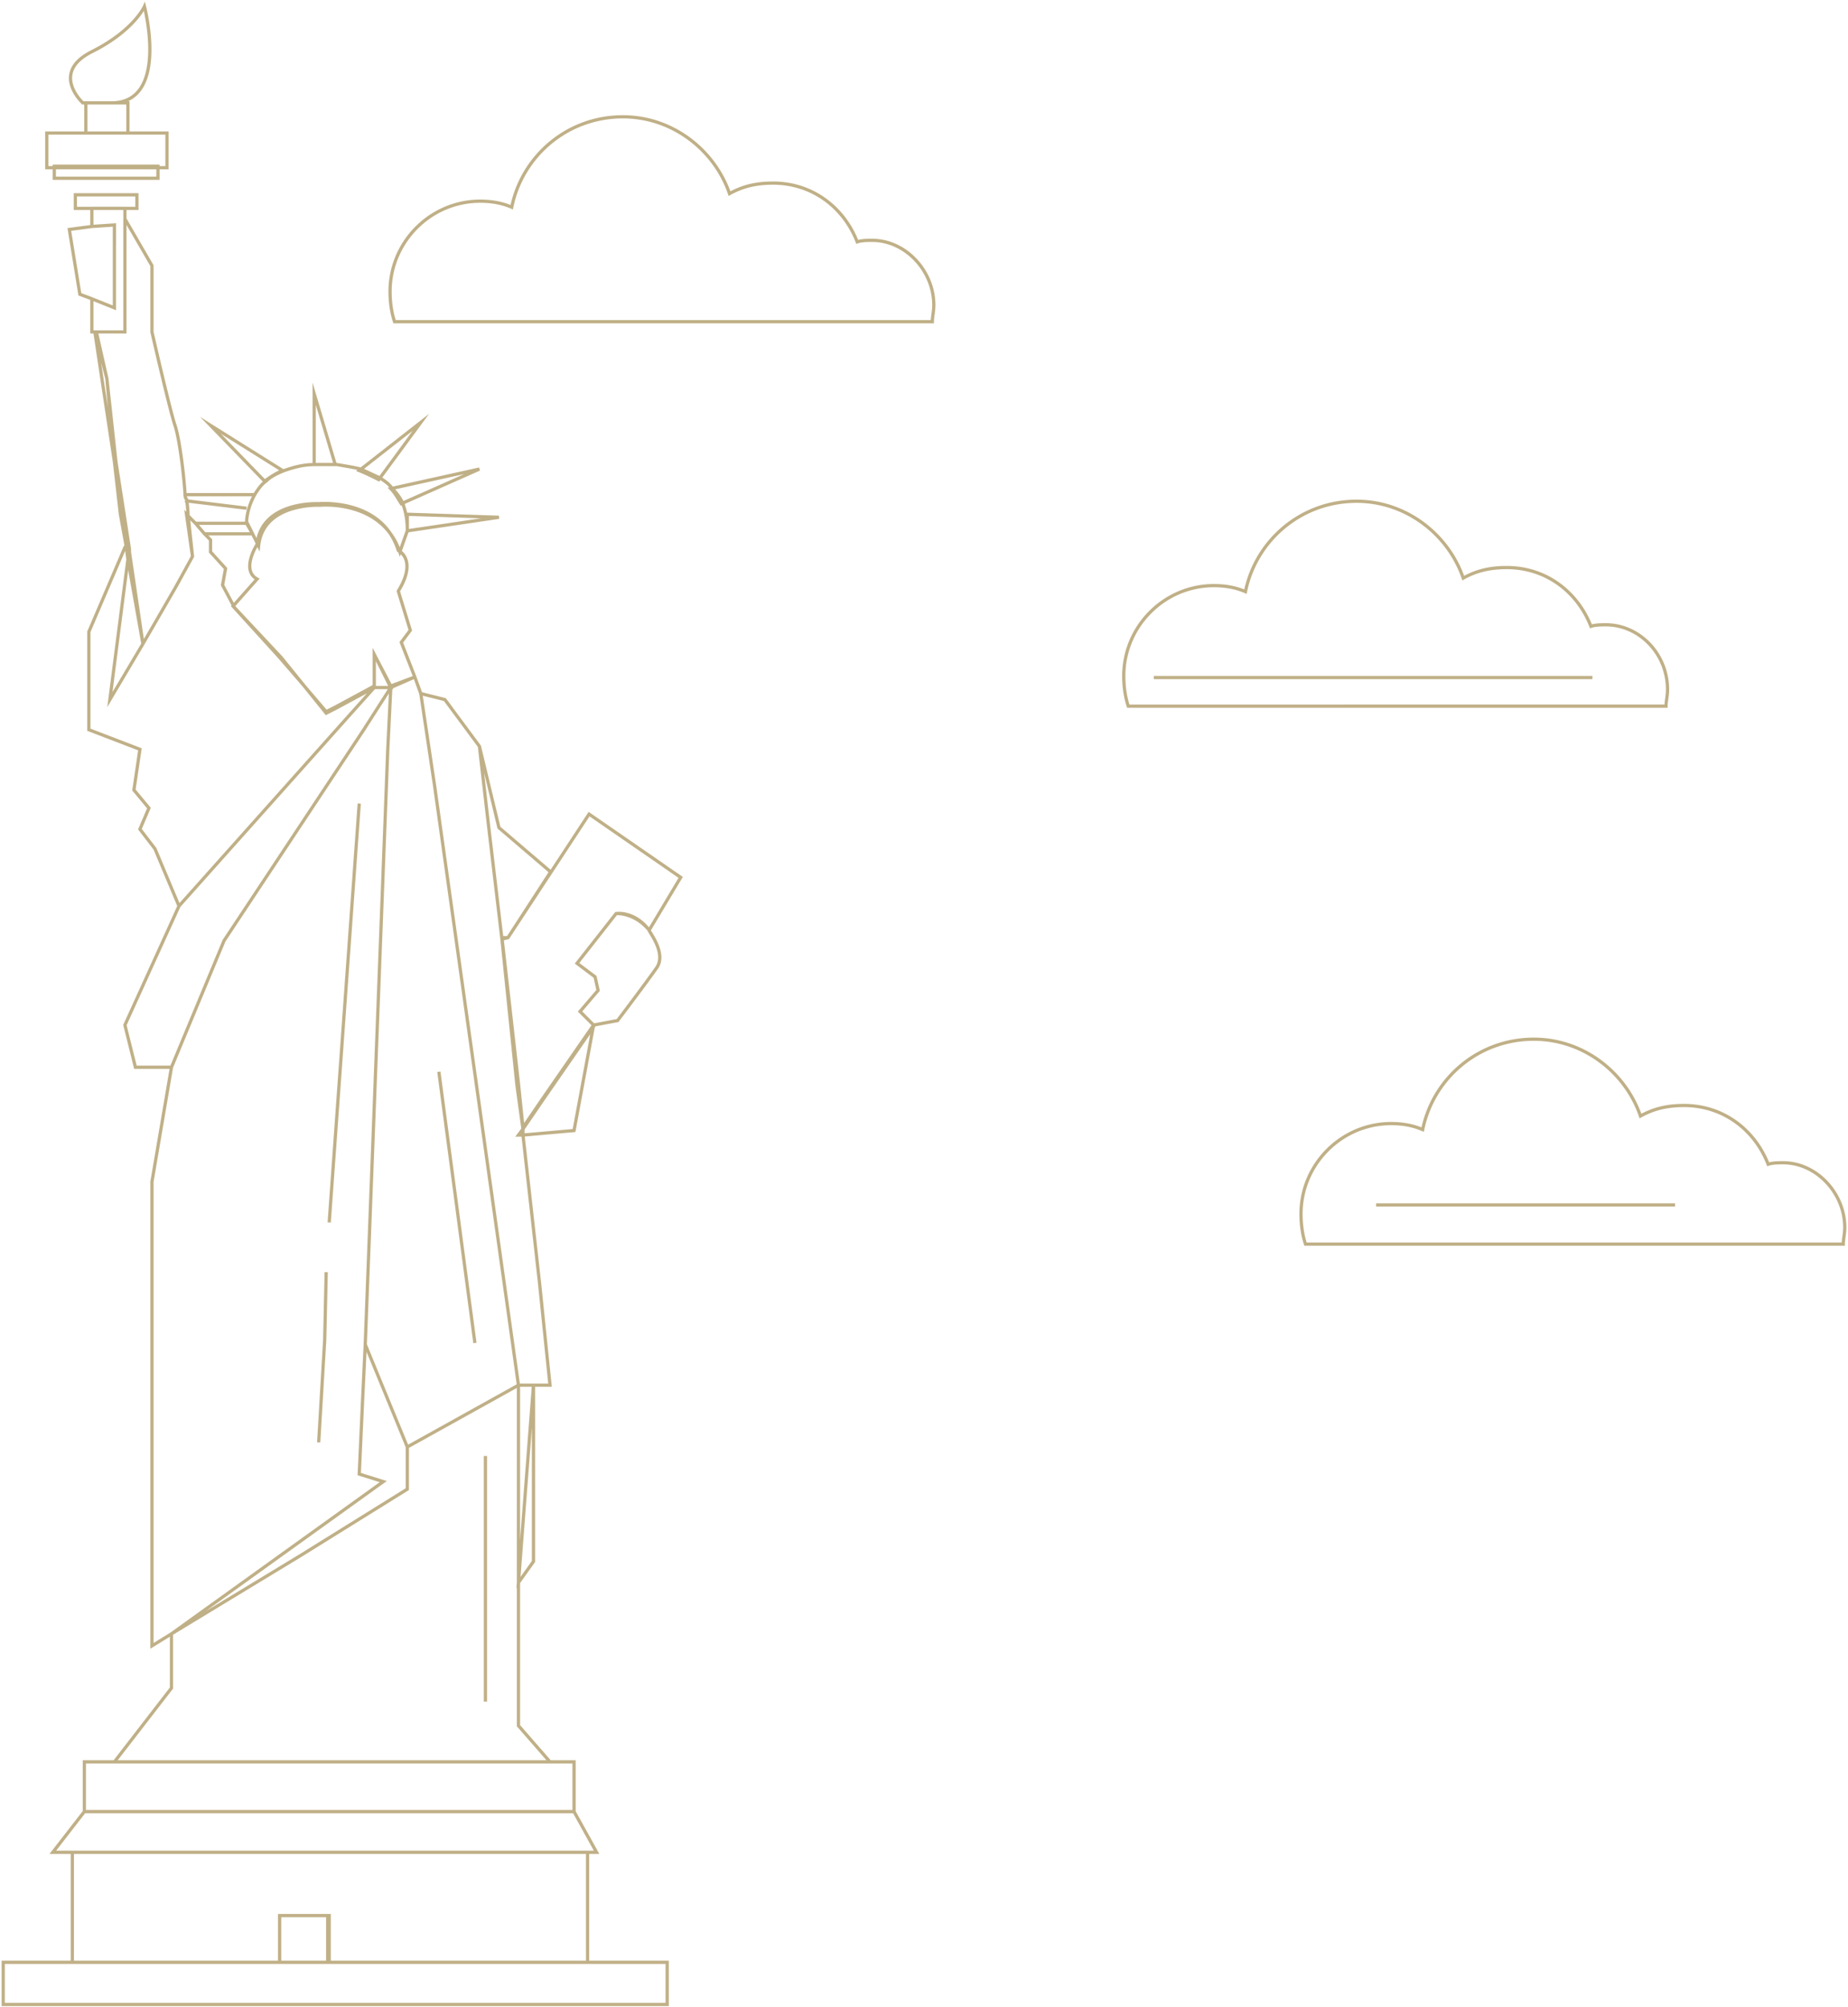 <svg width="571" height="620" fill="none" xmlns="http://www.w3.org/2000/svg"><path d="M44.164 198.93l.43.255.003-.005-.433-.25zm-10.21 17.226l-.497-.064-.309 2.402 1.235-2.083-.43-.255zm5.569-45.624h-.5.5zm81.222 41.901v.5h.808l-.36-.723-.448.223zm-5.105 0h-.5v.5h.5v-.5zm0-10.244l.443-.231-.943-1.806v2.037h.5zm-12.067-58.66v.5h.67l-.191-.643-.479.143zm-6.498 0h-.5v.5h.5v-.5zm19.957 4.191l-.21.453.434-.9-.224.447zm-6.033-2.794l.186-.464-.396.918.21-.454zM39.523 169.6h.5v-.038l-.006-.038-.494.076zm80.294 61.919l-.5-.024v.005l.5.019zm8.354-22.346l.47-.171-.004-.011-.466.182zm6.034 33.054l.495-.069-.001-.005-.494.074zm-13.46-30.261l-.443.231.205.393.414-.156-.176-.468zm-5.105 0l.237.44.263-.142v-.298h-.5zm-12.068 6.518l.225.447.006-.004.007-.003-.238-.44zm-2.784 1.396l-.38.325.254.298.35-.176-.224-.447zm-8.355-9.776l.38-.325-.001-.002-.379.327zM86.4 203.12l.378-.327-.008-.009-.37.336zm-14.388-15.829l-.374-.331-.298.336.302.332.37-.337zm7.426-8.38l.374.332.416-.469-.55-.301-.24.438zm0-10.707l.42.271.065-.101.012-.119-.497-.051zm19.029-12.57l-.026.499.037.002.037-.004-.048-.497zm24.599 14.432l-.477.149.066.212.201.093.21-.454zm0 12.57l-.426-.263-.119.193.067.216.478-.146zm3.713 12.104l.4.3.152-.204-.074-.242-.478.146zm-2.785 3.725l-.4-.3-.167.223.101.259.466-.182zm-11.603 27.002l.417.276.004-.006-.421-.27zm-43.164 65.178l-.417-.276-.026.04-.019.044.462.192zm-27.384 39.107l-.485.121.095.379h.39v-.5zm-3.249-13.036l-.455-.207-.072.159.042.169.485-.121zm68.691-94.973l-.372-.334-.001.001.373.333zm8.355-9.311v-.5h-.127l-.111.06.238.44zm-18.565-90.784l.479-.143-.98-3.297v3.44h.5zm26.455 48.883l-.473.162.463 1.356.481-1.35-.471-.168zm-24.599-14.432l-.026.499.037.002.038-.004-.049-.497zm-19.03 12.57l-.447.223.769 1.541.176-1.713-.497-.051zm-1.856-3.725l.448-.223-.448.223zm-1.856-3.724h-.5v.118l.052.105.448-.223zm2.785-8.846l-.417-.276-.006.009-.006.011.429.256zm3.249-3.724l.278.416.04-.028.036-.035-.354-.353zm5.57-3.259l-.16-.474-.013.004-.014.006.186.464zm16.244-1.862l.082-.493-.041-.007h-.041v.5zm7.426 1.396l.21-.453-.043-.02-.046-.012-.121.485zm6.033 2.794l.278-.416-.032-.022-.036-.016-.21.454zm3.713 3.259l-.416.276.027.042.035.035.354-.353zm3.249 4.655l-.474.158.003.009.003.008.468-.175zm23.671-10.707l.203.457-.311-.945.108.488zm-24.135 10.709l-.416.277.233.351.386-.171-.203-.457zm-3.249-4.656l-.108-.489-.888.197.642.645.354-.353zm9.283-20.486l.403.296 2.155-2.933-2.866 2.243.308.394zm-12.996 17.691l-.224.447.377.19.25-.341-.403-.296zm-6.033-2.793l-.309-.394-.683.535.805.323.187-.464zm43.164 14.433l.073.494-.057-.994-.016.5zm-28.312-.931l.016-.5-.516-.017v.517h.5zm-38.523-13.502l.186.464.912-.366-.832-.522-.266.424zm-5.57 3.259l-.358.348.29.299.347-.231-.278-.416zM65.05 131.425l.266-.424-3.504-2.197 2.879 2.969.359-.348zm-1.857 33.52l-.38.325.012.015.014.013.354-.353zm12.996-3.259l.434-.248-.144-.252h-.29v.5zm134.133 109.406l.429.256.241-.402-.386-.266-.284.412zm-9.747 16.294v.5h.284l.145-.243-.429-.257zm-10.21-5.121l-.083-.493-.191.032-.12.152.394.309zm-12.068 15.363l-.393-.308-.315.401.408.307.3-.4zm5.57 4.19l.488-.108-.04-.18-.148-.111-.3.399zm.928 4.19l.38.325.162-.189-.054-.244-.488.108zm-5.569 6.518l-.381-.325-.299.351.325.327.355-.353zm-11.604 27.003l-.411-.285-.002.003.413.282zm-6.033 8.845l-.498.051.141 1.36.77-1.129-.413-.282zm-1.393-13.501l.498-.051-.001-.005-.497.056zm-5.105-45.159v-.5h-.56l.063.556.497-.056zm1.856 0l.122.485.189-.047.107-.164-.418-.274zm25.063-38.176l.284-.411-.421-.291-.281.428.418.274zm-4.641 97.767l.044.498.378-.033.069-.374-.491-.091zm-9.747-9.311l-.411-.285-.002.003.413.282zm15.78-22.813l.412.285.088-.128v-.156l-.5-.001zm7.427-1.862l.092.492.19-.036.116-.154-.398-.302zm-29.238 35.385v.5h.5v-.5h-.5zm-1.395 0l-.4-.299-.598.799h.998v-.5zm1.395-1.865h.5v-1.503l-.901 1.204.401.299zm8.352-79.144l.419.272.081-.124v-.148h-.5zm-19.029-14.898l-.497.057v.001l.497-.058zm-2.785-24.209l.486-.117-.024-.099-.06-.082-.402.298zm6.034 25.14l-.487.117.038.157.123.106.326-.38zm15.78 13.501h.5v-.23l-.175-.15-.325.38zm0 158.755v.5h.554l-.057-.551-.497.051zm-32.489-211.828l.402-.297-.107-.144-.173-.044-.122.485zm22.278 119.182l-.497.052.001.008.001.009.495-.069zm.464 15.364l-.4-.3-.598.8h.998v-.5zm6.498 45.624l.497-.051v-.004l-.497.055zm-54.767 38.641l-.5-.023v.001l.5.022zm-.929 20.485l-.499-.023-.017.385.367.115.149-.477zm7.427 2.328l.291.406.813-.584-.955-.299-.149.477zm-71.476 50.745h-.5v.897l.762-.471-.262-.426zm0-143.391l-.493-.084-.007.042v.042h.5zm117.888 62.851h.5l-.998-.038.498.038zm0 54.47l.408.29.092-.131v-.159h-.5zm-4.641 6.517l-.498-.038-.137 1.792 1.042-1.464-.407-.29zM33.953 31.795l.013-.5h-.013v.5zm-8.354 0l-.337.37.143.13h.194v-.5zm2.785-15.828l-.224-.447.224.447zM44.628 2l.484-.126-.364-1.398L44.17 1.8l.458.2zm-5.105 29.796h.5v-.5h-.5v.5zm-12.996 0v-.5h-.5v.5h.5zm0 9.31h-.5v.5h.5v-.5zm12.996 0v.5h.5v-.5h-.5zm12.067 0h.5v-.5h-.5v.5zm-37.13 0v-.5h-.5v.5h.5zm0 10.709h-.5v.5h.5v-.5zm37.13 0v.5h.5v-.5h-.5zm-2.785-.466h.5v-.5h-.5v.5zm-32.025 0v-.5h-.5v.5h.5zm0 3.725h-.5v.5h.5v-.5zm32.025 0v.5h.5v-.5h-.5zm-6.498 5.12h.5v-.5h-.5v.5zm-19.029 0v-.5h-.5v.5h.5zm0 4.191h-.5v.5h.5v-.5zm19.03 0v.5h.5v-.5h-.5zm-6.962 5.12h.5v-.534l-.534.036.034.499zm0 25.606l-.187.464.687.276v-.74h-.5zm-6.962-2.793l.186-.464-.01-.004-.176.468zm-3.713-1.397l-.494.08.047.286.27.102.177-.468zm-3.25-20.019l-.066-.495-.51.068.083.508.494-.08zm17.173-6.517h.5v-.5h-.5v.5zm0 38.175v.5h.5v-.5h-.5zm-10.21 0h-.5v.5h.5v-.5zm0-38.175v-.5h-.5v.5h.5zM59.48 171.928l.439.241.075-.138-.017-.156-.497.053zm-5.105 9.312l.433.25.005-.01-.438-.24zm-14.388-10.708h-.5v.036l.005.036.495-.072zm0-.931h.5v-.039l-.006-.038-.494.077zm-4.177-27.003l-.497.054v.012l.003.011.494-.077zm-2.785-25.605l.497-.054-.003-.029-.006-.027-.488.11zm-3.249-14.433v-.5h-.625l.137.61.488-.11zm8.818-34.916l.433-.25-.933-1.612v1.862h.5zm8.355 14.432h.5v-.134l-.067-.117-.433.25zm0 20.484h-.5v.057l.012.055.488-.112zm6.962 28.399l-.478.147.004.014.005.014.469-.175zm3.249 21.416h.5v-.017l-.002-.016-.498.033zm.464 1.862l.493-.082-.026-.158-.113-.113-.354.353zm.464 4.656h-.5v.026l.003.027.497-.053zM29.312 102.56l.484-.125-.979.199.495-.074zm18.565 159.686l.46-.194-.024-.059-.04-.051-.396.304zm-4.641-6.052l-.46-.197-.115.269.178.232.397-.304zm2.784-6.518l.46.196.12-.281-.195-.235-.385.32zm-4.641-5.587l-.495-.073-.032.221.142.172.385-.32zm1.857-12.57l.494.073.059-.396-.374-.144-.18.467zm-15.78-6.052h-.5v.344l.32.123.18-.467zm0-30.261l-.46-.196-.04.094v.102h.5zm11.138-26.071v-.5h-.33l-.13.303.46.197zm19.03-10.242l.354-.353-1.061-1.064.212 1.487.495-.07zm7.426 7.914h.5v-.207l-.146-.146-.354.353zm0 3.725h-.5v.192l.13.143.37-.335zm4.64 5.121l.493.089.044-.243-.166-.182-.37.336zm-.927 5.121l-.492-.089-.031.17.081.153.442-.234zm3.713 6.983l-.442.235.031.058.046.049.365-.342zm14.388 15.363l.388-.314-.011-.014-.012-.013-.365.341zm6.033 7.449l.39-.314h-.001l-.389.314zm7.891 9.777l-.39.314.254.314.36-.181-.224-.447zm2.784-1.397l.225.447.006-.003.007-.004-.238-.44zm-66.37-60.057l-.497.057.002.016.003.017.492-.09zm140.167 385.481h.5v-.5h-.5v.5zm-151.306 0v-.5h-.5v.5h.5zm158.268 27.933v.5h.848l-.411-.742-.437.242zm-168.015 0l-.395-.306-.625.806h1.02v-.5zm165.23.001h.5v-.5h-.5v.5zm0 33.985v.5h.5v-.5h-.5zm-79.83 0h-.5v.5h.5v-.5zm0-14.432h.5v-.5h-.5v.5zm-15.316 0v-.5h-.5v.5h.5zm-64.05 14.432h-.5v.5h.5v-.5zm0-33.985v-.5h-.5v.5h.5zm183.795 33.984h.5v-.5h-.5v.5zM1 606.291v-.5H.5v.5H1zm0 13.036H.5v.5H1v-.5zm205.145 0v.5h.5v-.5h-.5zM101.252 591.86h.5v-.5h-.5v.5zm0 14.433v.5h.5v-.5h-.5zm24.599-146.185l.264.424.236-.146v-.278h-.5zm-32.954 20.484l.26.428.005-.003-.265-.425zm7.427-66.574l.499.029.001-.018-.5-.011zm69.619 130.356v.5h1.099l-.722-.829-.377.329zm-134.598 0l-.395-.306-.623.806h1.019v-.5zm17.637-22.813l.396.306.104-.135v-.171h-.5zM160.196 533.2h-.5v.188l.123.141.377-.329zM288.069 99.403v.5h.5v-.5h-.5zm-166.158 0l-.475.158.114.342h.361v-.5zm36.202-35.382l-.198.46.564.242.123-.601-.489-.1zm67.299-4.19l-.473.163.194.565.522-.291-.243-.437zm39.451 14.898l-.466.182.173.443.451-.15-.158-.475zm304.673 309.669v.5h.5v-.5h-.5zm-166.159 0l-.474.158.113.342h.361v-.5zm36.202-35.382l-.197.459.564.243.123-.601-.49-.101zm67.299-4.19l-.473.163.195.565.522-.291-.244-.437zm39.451 14.898l-.466.182.173.443.452-.151-.159-.474zm-31.558-141.536v.5h.5v-.5h-.5zm-166.158 0l-.475.158.114.342h.361v-.5zm36.202-35.382l-.197.459.563.242.124-.601-.49-.1zm67.299-4.191l-.473.163.194.565.522-.291-.243-.437zm39.451 14.898l-.466.182.173.443.451-.15-.158-.475zm-447.831 5.162l-10.211 17.226.86.51 10.211-17.226-.86-.51zm-9.285 17.545l5.57-43.297-.992-.128-5.57 43.297.992.128zm4.581-43.273l4.642 26.071.984-.175-4.641-26.071-.985.175zm0-2.335l4.64 28.399.987-.161-4.641-28.399-.987.161zm81.715 41.321h-5.105v1h5.105v-1zm-4.605.5v-10.244h-1v10.244h1zm-.948-10.021l5.106 10.244.895-.446-5.106-10.244-.895.446zm-11.619-59.383h-6.498v1h6.498v-1zm-6.498 1H101.252v-1H97.075v1zm4.177 0H103.573v-1H101.252v1zm15.99 3.237l-6.033-2.794-.42.908 6.033 2.793.42-.907zm-6.43-1.876c2.299.922 4.139 1.845 5.996 2.776l.448-.893c-1.856-.931-3.729-1.871-6.071-2.811l-.373.928zm-70.793 27.407l-.464-3.724-.993.124.465 3.724.992-.124zm-1.315-3.309l.465.465.708-.706-.464-.465-.709.706zm.319.112v.932h1v-.932h-1zm87.29 277.282l-12.995-31.658-.926.38 12.996 31.658.925-.38zm-12.958-31.449l6.962-183.895-1-.038-6.962 183.895 1 .038zm6.961-183.889l.929-19.088-.999-.049-.929 19.088.999.049zm.63-18.655l7.426-3.258-.402-.916-7.426 3.259.402.915zm6.755-3.546l1.857 5.121.94-.341-1.857-5.121-.94.341zm1.832 5.025l4.177 27.933.989-.148-4.177-27.933-.989.148zm4.177 27.928l25.991 185.758.99-.139L134.7 242.158l-.99.138zm26.243 185.251l-34.345 19.088.485.874 34.346-19.088-.486-.874zm-31.958-218.842l-7.426 2.793.352.936 7.426-2.793-.352-.936zm-6.807 3.03l-5.105-9.777-.886.463 5.105 9.776.886-.462zm-6.048-9.546v9.777h1v-9.777h-1zm.262 9.337l-12.067 6.518.475.88 12.067-6.518-.475-.88zm-12.054 6.511l-2.785 1.397.449.893 2.785-1.396-.449-.894zm-2.18 1.519l-8.355-9.777-.76.65 8.355 9.776.76-.649zm-8.356-9.779l-6.034-6.983-.757.653 6.034 6.984.757-.654zm-6.042-6.993l-14.388-15.829-.74.673 14.388 15.829.74-.673zm-14.384-15.161l7.426-8.38-.748-.663-7.426 8.38.748.663zm7.292-9.15c-1.14-.624-1.694-1.514-1.905-2.516-.216-1.025-.076-2.189.233-3.315.307-1.12.77-2.164 1.16-2.932a17.693 17.693 0 01.641-1.154l.04-.063a.513.513 0 01.01-.018h.001v-.001l-.42-.27-.42-.271-.002.002-.003.005-.013.02-.044.071a18.661 18.661 0 00-.682 1.227c-.408.803-.902 1.912-1.233 3.12-.33 1.202-.509 2.541-.246 3.785.267 1.267.99 2.414 2.403 3.187l.48-.877zm.257-10.218c.668-6.471 5.204-9.499 9.69-10.923 2.244-.712 4.45-1.012 6.101-1.134a27.86 27.86 0 011.981-.078c.238-.001.423.003.548.006l.141.005.035.001a.029.029 0 00.008.001h.002l.026-.499.026-.5h-.004l-.011-.001-.041-.001a17.01 17.01 0 00-.731-.012c-.496.001-1.202.018-2.053.08-1.7.126-3.99.436-6.33 1.179-4.68 1.486-9.658 4.743-10.383 11.773l.995.103zm18.532-12.621l.047.497h.002l.01-.001.038-.003.157-.012c.139-.009.345-.021.611-.03.532-.019 1.3-.028 2.24.012 1.88.079 4.435.351 7.143 1.123 5.411 1.543 11.388 5.061 13.874 12.995l.954-.299c-2.62-8.36-8.942-12.058-14.554-13.658-2.804-.799-5.441-1.079-7.375-1.16a29.87 29.87 0 00-2.317-.012 18.366 18.366 0 00-.815.044l-.045.004-.012.001-.004.001c-.001 0-.002 0 .046.498zm24.599 14.432c-.21.454-.211.453-.211.453h-.001c-.001-.001 0 0 0 0l.006.003a3.085 3.085 0 01.189.107c.133.083.323.215.535.401.424.374.937.966 1.279 1.837.676 1.722.746 4.696-2.223 9.506l.851.525c3.065-4.966 3.135-8.277 2.303-10.396a5.732 5.732 0 00-1.55-2.222 5.026 5.026 0 00-.876-.621 2.46 2.46 0 00-.063-.033l-.019-.009-.006-.003-.002-.001-.001-.001-.211.454zm-.478 12.716l3.713 12.105.956-.293-3.713-12.105-.956.293zm3.79 11.659l-2.784 3.724.8.599 2.785-3.724-.801-.599zm-2.85 4.206l4.177 10.707.932-.363-4.177-10.708-.932.364zm-3.204 13.515l-8.354 13.035.842.54 8.354-13.036-.842-.539zm-8.35 13.029L68.81 290.369l.834.552 43.164-65.178-.834-.552zM52.982 329.252H41.843v1h11.14v-1zm-10.654.379l-3.248-13.036-.97.242 3.248 13.036.97-.242zm-3.278-12.708l16.708-36.779-.91-.414-16.709 36.779.91.414zm16.626-36.653l51.982-58.194-.746-.666-51.982 58.194.746.666zm51.982-58.193l8.354-9.312-.745-.667-8.354 9.311.745.668zm7.982-9.145h5.105v-1h-5.105v1zm-18.065-69.403v-21.881h-1v21.881h1zm-.98-21.739l6.498 21.881.959-.285-6.498-21.881-.959.285zm28.785 42.056l-2.321 6.517.942.336 2.321-6.518-.942-.335zm-1.377 6.523c-2.854-8.349-9.167-12.044-14.723-13.645-2.774-.799-5.368-1.08-7.267-1.161a28.702 28.702 0 00-2.271-.012 20.354 20.354 0 00-.798.045l-.044.004-.012.001h-.004c-.001 0-.002 0 .047.498l.049.497h.002l.008-.001.038-.003.152-.011c.136-.01.338-.021.598-.031.52-.018 1.271-.027 2.192.012 1.843.079 4.355.351 7.034 1.123 5.351 1.542 11.337 5.062 14.053 13.008l.946-.324zm-25.072-14.27l.026-.5h-.001H98.942l-.041-.002-.155-.005a20.161 20.161 0 00-.576-.007 28.87 28.87 0 00-2.053.081c-1.7.125-3.99.435-6.33 1.178-4.68 1.486-9.657 4.743-10.382 11.774l.994.102c.668-6.471 5.205-9.498 9.691-10.923 2.243-.712 4.45-1.012 6.1-1.134a27.86 27.86 0 011.982-.078c.237 0 .422.003.547.006l.141.005.035.002h.01l.026-.499zM80.35 168.446l-1.856-3.725-.895.446 1.856 3.725.895-.446zm-1.856-3.725l-1.857-3.724-.895.446 1.857 3.724.895-.446zm-2.304-3.501h.5v-.007-.031l.005-.129c.005-.116.015-.29.036-.514.042-.448.126-1.098.296-1.892a19.874 19.874 0 012.377-6.016l-.858-.513a20.866 20.866 0 00-2.497 6.321 17.446 17.446 0 00-.313 2.007 11.457 11.457 0 00-.046.757v.017h.5zm3.201-8.569c.939-1.412 1.815-2.719 3.11-3.585l-.555-.832c-1.49.996-2.47 2.482-3.388 3.864l.833.553zm3.187-3.648c1.316-1.321 3.091-2.221 5.401-3.148l-.372-.928c-2.331.935-4.27 1.897-5.737 3.37l.708.706zm5.374-3.138c2.777-.929 5.497-1.836 9.588-1.836v-1c-4.263 0-7.113.954-9.906 1.888l.318.948zm9.588-1.836h6.498v-1h-6.498v1zm6.415-.007c2.794.467 5.555.929 7.387 1.388l.243-.97c-1.88-.471-4.689-.94-7.465-1.404l-.165.986zm7.299 1.357l6.033 2.793.42-.907-6.033-2.793-.42.907zm5.965 2.755c1.408.942 2.711 1.821 3.575 3.12l.833-.553c-.993-1.494-2.475-2.477-3.852-3.398l-.556.831zm3.637 3.197c1.375 1.378 2.701 3.174 3.129 4.46l.949-.315c-.501-1.508-1.959-3.437-3.37-4.851l-.708.706zm3.135 4.477c1.36 3.637 1.361 6.821 1.361 8.205h1c0-1.409.001-4.743-1.424-8.555l-.937.35zm23.936-11.339l-24.135 10.709.406.914 24.135-10.709-.406-.914zm-23.515 10.889c-.226-.34-.454-.71-.693-1.104-.238-.391-.488-.804-.753-1.217-.53-.826-1.132-1.676-1.866-2.411l-.708.706c.659.661 1.217 1.441 1.732 2.245.257.401.5.803.741 1.198.239.392.476.778.714 1.137l.833-.554zm-3.558-3.891l27.384-6.053-.216-.976-27.384 6.052.216.977zm8.772-21.27l-12.996 17.691.806.592 12.996-17.691-.806-.592zm-12.369 17.54c-1.856-.93-3.729-1.87-6.071-2.81l-.373.928c2.299.923 4.139 1.845 5.996 2.776l.448-.894zm-5.949-1.952l19.029-14.898-.616-.788-19.03 14.898.617.788zm42.782 13.544l-28.312 4.19.147.989 28.312-4.19-.147-.989zm-27.738 4.684v-5.12h-1v5.12h1zm-.517-4.621l28.312.932.033-1-28.312-.931-.033.999zm-38.692-14.465c-2.383.956-4.296 2.395-5.661 3.307l.556.832c1.42-.95 3.219-2.305 5.477-3.211l-.372-.928zm-5.025 3.375L65.41 131.076l-.718.697L81.4 148.998l.717-.696zm-17.333-16.454l22.278 13.967.532-.848-22.278-13.966-.532.847zM78.51 152.34H57.16v1h21.35v-1zm-21.41 2.858l19.03 2.328.12-.992-19.029-2.328-.121.992zm20.946 9.246l-14.852.001v1l14.853-.001v-1zm-14.472.176l-2.785-3.259-.76.649 2.785 3.26.76-.65zm-3.165-2.434h15.78v-1h-15.78v1zm15.346-.253l1.857 3.259.869-.495-1.857-3.259-.869.495zm134.139 108.902l-9.747 16.294.858.514 9.747-16.295-.858-.513zm-8.921 16.247c-2.393-3.12-5.043-4.459-7.114-5.009a10.494 10.494 0 00-2.545-.359 7.628 7.628 0 00-.948.046l-.057.008a.187.187 0 00-.017.003h-.006l-.001.001h-.001l.082.493.081.493.008-.001.037-.005c.036-.004.091-.011.164-.017.147-.012.366-.024.646-.021.56.007 1.36.076 2.3.325 1.874.498 4.329 1.719 6.578 4.651l.793-.608zm-11.001-5.126l-12.067 15.364.786.617 12.068-15.363-.787-.618zm-11.974 16.072l5.569 4.19.601-.799-5.569-4.19-.601.799zm5.382 3.899l.928 4.19.976-.217-.928-4.19-.976.217zm1.036 3.757l-5.57 6.517.761.65 5.569-6.518-.76-.649zm-5.544 7.195l4.178 4.19.708-.706-4.177-4.19-.709.706zm4.12 3.553l-15.78 22.812.823.569 15.78-22.812-.823-.569zm-15.782 22.815l-6.033 8.845.826.564 6.033-8.846-.826-.563zm-5.123 9.076l-1.392-13.501-.995.102 1.392 13.501.995-.102zm-1.393-13.506l-5.105-45.159-.994.112 5.105 45.159.994-.112zm-5.602-44.603h1.856v-1h-1.856v1zm26.635-38.264l28.312 19.553.568-.823-28.312-19.553-.568.823zm1.185 64.675l-6.034 32.589.983.182 6.034-32.589-.983-.182zm-5.586 32.182l-15.78 1.397.088.996 15.78-1.397-.088-.996zm-15.236 1.895v-1.863h-1v1.863h1zm-.087-1.581l6.033-8.845-.826-.564-6.033 8.846.826.563zm6.031-8.843l15.781-22.812-.823-.569-15.78 22.812.822.569zm15.869-23.096l.001-.465-1-.001-.001.465 1 .001zm18.584-18.443c-1.619 2.32-4.631 6.387-7.242 9.88a1435.6 1435.6 0 01-3.386 4.508l-1.043 1.382-.285.377a5.362 5.362 0 00-.098.129l-.001.002h-.001l.399.302.398.302h.001l.001-.002.005-.006a.335.335 0 01.019-.025l.074-.099.286-.377a1663.256 1663.256 0 004.432-5.895c2.609-3.49 5.631-7.57 7.261-9.906l-.82-.572zm-11.75 16.089l-7.426 1.397.185.983 7.426-1.397-.185-.983zm-.371-32.563l.041.498h-.001H190.414l.039-.002a7.93 7.93 0 01.818.017c.564.042 1.37.153 2.317.432 1.89.558 4.354 1.788 6.603 4.496l.769-.639c-2.392-2.88-5.034-4.21-7.089-4.816a12.166 12.166 0 00-2.527-.47 8.752 8.752 0 00-.94-.019 2.03 2.03 0 00-.057.003l-.016.001-.005.001h-.002-.001l.042.498zm10.21 4.621a.525.525 0 00-.517.436c-.026.147.018.271.03.306.035.102.096.216.153.315.12.21.314.517.533.87.446.722 1.041 1.718 1.55 2.851 1.034 2.305 1.623 4.982.162 7.075l.82.572c1.789-2.563.985-5.705-.07-8.056-.536-1.195-1.159-2.236-1.612-2.968-.231-.374-.406-.65-.515-.84a2.61 2.61 0 01-.059-.108c-.015-.03-.018-.04-.016-.035a.22.22 0 01.01.041c.003.021.011.075-.001.146a.476.476 0 01-.468.395v-1zm-38.984 63.318h-1.395v1h1.395v-1zm-.994.8l1.394-1.865-.801-.599-1.394 1.865.801.599zm.494-2.165v1.865h1v-1.865h-1zm8.433-79.417l-12.996 20.02.839.544 12.995-20.019-.838-.545zm-12.698 19.807l-1.857.465.243.97 1.857-.465-.243-.97zm-1.239.891l-4.177-35.382-.993.117 4.177 35.383.993-.118zm-4.177-35.38l-2.784-24.209-.994.114 2.785 24.209.993-.114zm-3.767-24.036l6.033 25.141.973-.234-6.034-25.14-.972.233zm6.194 25.404l15.781 13.501.65-.76-15.78-13.501-.651.76zm15.606 13.121v.466h1v-.466h-1zm.5 158.255h-9.747v1h9.747v-1zm-40.037-212.705l7.426 1.862.244-.97-7.427-1.862-.243.97zm7.146 1.674l10.675 14.432.804-.595-10.675-14.431-.804.594zm17.541 73.777l4.642 45.16.994-.103-4.641-45.159-.995.102zm4.644 45.177l1.856 13.501.991-.137-1.857-13.501-.99.137zm1.951 13.133l-1.392 1.862.801.599 1.392-1.862-.801-.599zm-.992 2.662h1.393v-1h-1.393v1zm.896-.445l5.105 45.625.994-.111-5.105-45.625-.994.111zm5.105 45.62l3.249 31.658.994-.102-3.249-31.658-.994.102zm-54.77 38.568l-.928 20.484.999.046.928-20.485-.999-.045zm-.578 20.984l7.426 2.328.299-.954-7.426-2.328-.299.954zm7.284 1.445l-65.442 47.021.583.812 65.442-47.021-.583-.812zM52.72 504.375l-6.034 3.725.525.851 6.034-3.725-.525-.851zm-5.271 4.15V365.134h-1v143.391h1zm-.008-143.307l6.034-35.382-.986-.168-6.033 35.382.985.168zm64.915 50.173l-.929 19.553.999.047.928-19.553-.998-.047zm51.981 12.594v54.47h1v-54.47h-1zm.093 54.18l-4.641 6.517.814.58 4.642-6.517-.815-.58zm-3.735 6.845l4.641-60.987-.997-.076-4.641 60.987.997.076zM33.953 31.295H25.6v1h8.354v-1zm-8.354.5l.337-.369-.005-.004-.018-.018a10.88 10.88 0 01-.365-.366 14.573 14.573 0 01-.946-1.105c-.733-.948-1.564-2.26-2.004-3.75-.438-1.48-.486-3.122.318-4.775.807-1.66 2.505-3.396 5.692-4.994l-.448-.894c-3.312 1.66-5.21 3.532-6.143 5.45-.937 1.927-.87 3.835-.378 5.497.488 1.653 1.397 3.076 2.172 4.078a15.567 15.567 0 001.328 1.502l.088.086.025.023a.45.45 0 01.007.006l.002.002.338-.369zm3.009-15.381c6.552-3.287 10.663-6.816 13.141-9.538 1.239-1.361 2.068-2.519 2.59-3.342.262-.412.446-.74.566-.968a8.016 8.016 0 00.168-.336l.01-.02a5.475 5.475 0 00.003-.009L44.628 2l-.458-.2a.527.527 0 00-.006.013l-.026.056c-.024.05-.063.128-.117.23-.108.205-.28.51-.526.899-.493.777-1.287 1.888-2.485 3.205-2.396 2.63-6.407 6.085-12.85 9.317l.448.894zM44.628 2l-.484.126v.001l.002.004.004.015a31.083 31.083 0 01.292 1.26c.178.818.412 1.99.635 3.393.447 2.812.848 6.543.676 10.25-.172 3.718-.919 7.348-2.714 10.008-1.77 2.623-4.594 4.35-9.073 4.239l-.025 1c4.803.12 7.956-1.76 9.927-4.68 1.946-2.883 2.708-6.731 2.884-10.52.176-3.8-.235-7.606-.687-10.453a63.007 63.007 0 00-.645-3.45 45.922 45.922 0 00-.307-1.317v-.002L44.627 2zm-5.105 29.296H26.527v1h12.996v-1zm-13.496.5v9.31h1v-9.31h-1zm.5 9.81h12.996v-1H26.527v1zm13.496-.5v-9.31h-1v9.31h1zm11.567-.5H14.46v1h37.13v-1zm-37.63.5v10.709h1V41.107h-1zm.5 11.209h37.13v-1H14.46v1zm37.63-.5V41.107h-1v10.708h1zm-3.285-.966H16.78v1h32.025v-1zm-32.525.5v3.725h1V51.35h-1zm.5 4.225h32.025v-1H16.78v1zm32.525-.5V51.35h-1v3.725h1zm-6.998 4.62H23.278v1h19.03v-1zm-19.529.5v4.191h1v-4.19h-1zm.5 4.691h19.03v-1h-19.03v1zm19.53-.5v-4.19h-1v4.19h1zm-7.962 5.12v25.606h1V69.506h-1zm.686 25.142l-6.962-2.793-.372.928 6.961 2.793.373-.928zM28.56 91.85l-3.713-1.397-.352.936 3.713 1.397.352-.936zm-3.396-1.009l-3.249-20.019-.987.16 3.25 20.02.986-.16zm-3.676-19.443l6.962-.931-.133-.991-6.962.93.133.992zm6.929-.928l6.962-.465-.067-.998-6.962.465.067.998zm9.677-6.085v38.175h1V64.385h-1zm.5 37.675h-10.21v1h10.21v-1zm-9.71.5V92.318h-1v10.242h1zm0-32.589v-5.587h-1v5.587h1zm-.5-5.087h10.21v-1h-10.21v1zm30.658 106.804l-5.106 9.311.877.481 5.106-9.311-.877-.481zm-5.1 9.302L43.73 198.68l.866.5 10.21-17.691-.865-.499zm-9.283 17.867l-4.177-28.398-.99.145 4.177 28.399.99-.146zm-4.172-28.325v-.931h-1v.931h1zm-.006-1.008l-4.177-27.002-.988.153 4.177 27.002.988-.153zm-4.174-26.98l-2.785-25.605-.994.108 2.785 25.605.994-.108zm-2.794-25.661l-3.25-14.432-.975.219 3.25 14.432.975-.219zm-3.737-13.823h8.818v-1h-8.818v1zm9.318-.5V67.644h-1v34.916h1zm-.932-34.666l8.354 14.432.866-.5-8.355-14.433-.865.501zm8.287 14.182v20.484h1V82.076h-1zm.5 20.484l-.487.112v.004l.003.012.011.048.043.188.166.72.603 2.615a1535.3 1535.3 0 001.96 8.347c1.506 6.337 3.25 13.455 4.185 16.5l.956-.293c-.923-3.008-2.66-10.089-4.169-16.438a1563.145 1563.145 0 01-2.726-11.674l-.043-.188-.011-.048a.22.22 0 01-.003-.012v-.003-.001l-.488.111zm6.493 28.574c.675 1.805 1.365 5.362 1.946 9.383.579 4.003 1.042 8.413 1.273 11.891l.997-.066c-.232-3.505-.698-7.941-1.28-11.968-.58-4.011-1.281-7.67-1.999-9.59l-.937.35zm3.218 21.241c0 .23-.001.618.064 1.013.064.384.203.859.546 1.202l.708-.706c-.122-.122-.215-.345-.267-.66a5.2 5.2 0 01-.051-.849h-1zm.47 1.944c.23 1.379.344 2.528.401 3.329a24.867 24.867 0 01.056 1.167v.078h1v-.001-.002-.005-.018-.068a25.471 25.471 0 00-.058-1.222 37.175 37.175 0 00-.412-3.422l-.986.164zm.46 4.627l1.393 13.035.994-.106-1.392-13.035-.994.106zm-25.063-41.908l2.32 25.605.996-.091-2.32-25.605-.996.091zm3.313 25.485l-6.034-40.038-.989.149 6.034 40.038.989-.149zm-7.012-39.839l3.713 14.433.968-.249-3.713-14.433-.968.249zm26.936 177.06l-7.426-17.692-.922.387 7.426 17.692.922-.387zm-7.49-17.802l-4.642-6.053-.793.609 4.641 6.052.794-.608zm-4.579-5.552l2.785-6.518-.92-.392-2.784 6.517.92.393zm2.71-7.034l-4.641-5.586-.77.639 4.642 5.586.769-.639zm-4.531-5.194l1.856-12.57-.989-.146-1.857 12.57.99.146zm1.54-13.11L27.635 225l-.358.934 15.78 6.052.359-.934zm-15.459-5.585v-30.261h-1v30.261h1zm-.04-30.065l11.14-26.071-.92-.393-11.14 26.072.92.392zm10.68-25.767h.464v-1h-.465v1zm21.38 2.223l-1.857-13.036-.99.141 1.857 13.036.99-.141zm-2.706-12.612l2.785 2.793.708-.706-2.784-2.793-.709.706zm5.57 6.052l1.857 1.862.708-.706-1.857-1.862-.708.706zm1.71 1.509v3.725h1v-3.725h-1zm.13 4.06l4.641 5.121.741-.671-4.64-5.121-.742.671zm4.52 4.696l-.928 5.122.984.178.928-5.121-.984-.179zm-.878 5.445l3.713 6.984.883-.47-3.713-6.983-.883.469zm3.79 7.091l14.388 15.363.73-.683-14.388-15.364-.73.684zm14.364 15.336l6.034 7.449.777-.629-6.034-7.449-.777.629zm6.033 7.448l7.89 9.777.779-.628-7.89-9.777-.779.628zm8.504 9.91l2.785-1.397-.449-.894-2.785 1.397.449.894zm2.798-1.404l12.067-6.517-.475-.88-12.067 6.517.475.88zm-64.26-50.343l-1.856-10.243-.984.179 1.857 10.242.983-.178zm-1.851-10.21l-1.857-16.295-.993.113 1.856 16.295.994-.113zm-2.848-16.162l4.178 27.003.988-.153-4.177-27.003-.989.153zM176.87 544.373v15.363h1v-15.363h-1zm.5 14.863H26.063v1h151.306v-1zm-150.806.5v-15.363h-1v15.363h1zm-.5-14.863h63.586v-1H26.063v1zm63.086-.5v.466h1v-.466h-1zm.5.5h87.72v-1h-87.72v1zm94.682 26.933H16.316v1h168.015v-1zm-167.62.807l9.747-12.57-.79-.613L15.92 572l.79.613zm160.22-12.634l6.963 12.569.874-.484-6.962-12.57-.875.485zm4.115 12.328v33.985h1v-33.985h-1zm.5 33.485h-79.83v1h79.83v-1zm-79.33.5V591.86h-1v14.432h1zm-.5-14.932H86.4v1h15.316v-1zm-15.816.5v14.432h1V591.86h-1zm.5 13.932H22.35v1H86.4v-1zm-63.55.5v-33.985h-1v33.985h1zm-.5-33.485h159.196v-1H22.35v1zm169.407 46.02H10.282v1h181.475v-1zm14.388-13.036H1v1h205.145v-1zm-205.645.5v13.036h1v-13.036h-1zm.5 13.536h205.145v-1H1v1zm205.645-.5v-13.036h-1v13.036h1zM101.252 591.36H86.4v1h14.852v-1zM86.4 606.792l14.852.001v-1l-14.852-.001v1zm15.352-.499V591.86h-1v14.433h1zm23.599-159.221v13.036h1v-13.036h-1zm.236 12.611l-32.953 20.485.528.849 32.953-20.485-.528-.849zm-32.949 20.482l-39.915 24.208.519.855 39.915-24.208-.519-.855zM110.5 248.243l-9.283 129.425.998.071 9.282-129.424-.997-.072zm-10.212 144.814l-.464 20.95 1 .022.464-20.95-1-.022zm-.463 20.932l-1.857 31.657.998.059 1.857-31.658-.998-.058zm35.277-82.775l11.139 83.8.991-.132-11.139-83.8-.991.132zm34.841 212.66H35.345v1h134.598v-1zm-134.202.806l17.637-22.813-.791-.611-17.637 22.812.791.612zm17.741-23.119v-16.76h-1v16.76h1zm106.214-93.577V533.2h1V427.984h-1zm.123 105.545l9.747 11.173.754-.657-9.747-11.173-.754.657zm-9.334-7.778v-75.886h-1v75.886h1zM288.033 94.282c0 .894-.111 1.795-.227 2.67-.114.857-.237 1.712-.237 2.451h1c0-.657.11-1.432.228-2.32.116-.871.236-1.833.236-2.8h-1zm.036 4.621H121.911v1h166.158v-1zm-165.684.343c-.908-2.734-1.367-5.939-1.367-9.154h-1c0 3.303.47 6.617 1.418 9.47l.949-.316zm-1.367-9.154c0-15.088 12.309-27.433 27.348-27.433v-1c-15.594 0-28.348 12.795-28.348 28.433h1zm27.348-27.433c3.2 0 6.378.458 9.549 1.822l.395-.92c-3.326-1.43-6.646-1.902-9.944-1.902v1zm10.236 1.463c3.203-15.604 16.928-27.534 33.856-27.534v-1c-17.417 0-31.54 12.278-34.835 28.333l.979.2zm33.856-27.534c15.089 0 27.904 10.093 32.481 23.406l.945-.325c-4.706-13.69-17.882-24.081-33.426-24.081v1zm33.197 23.68c4.091-2.28 8.181-3.196 13.216-3.196v-1c-5.175 0-9.439.946-13.703 3.322l.487.874zm13.216-3.196c11.844 0 21.417 7.306 25.526 17.839l.931-.364c-4.245-10.883-14.165-18.475-26.457-18.475v1zm26.15 18.131c1.3-.434 3.067-.44 4.483-.44v-1c-1.369 0-3.315-.005-4.8.492l.317.948zm4.483-.44c9.911 0 18.529 9.063 18.529 19.52h1c0-10.96-9.018-20.52-19.529-20.52v1zM569.5 379.277c0 .894-.112 1.795-.228 2.669-.114.858-.236 1.713-.236 2.452h1c0-.657.11-1.432.228-2.32.115-.872.236-1.833.236-2.801h-1zm.036 4.621H403.377v1h166.159v-1zm-165.684.343c-.909-2.734-1.367-5.939-1.367-9.154h-1c0 3.303.47 6.616 1.418 9.469l.949-.315zm-1.367-9.154c0-15.088 12.309-27.433 27.348-27.433v-1c-15.594 0-28.348 12.795-28.348 28.433h1zm27.348-27.433c3.199 0 6.377.458 9.549 1.821l.395-.918c-3.327-1.43-6.646-1.903-9.944-1.903v1zm10.236 1.463c3.203-15.604 16.928-27.534 33.856-27.534v-1c-17.417 0-31.54 12.278-34.836 28.332l.98.202zm33.856-27.534c15.089 0 27.904 10.093 32.48 23.406l.946-.326c-4.706-13.689-17.882-24.08-33.426-24.08v1zm33.197 23.68c4.09-2.28 8.181-3.196 13.216-3.196v-1c-5.176 0-9.44.946-13.703 3.322l.487.874zm13.216-3.196c11.844 0 21.416 7.306 25.525 17.839l.932-.364c-4.245-10.883-14.166-18.475-26.457-18.475v1zm26.15 18.131c1.299-.435 3.067-.44 4.483-.44v-1c-1.369 0-3.315-.005-4.8.492l.317.948zm4.483-.44c9.91 0 18.529 9.063 18.529 19.519h1c0-10.959-9.018-20.519-19.529-20.519v1zm-125.78 13.036h92.362v-1h-92.362v1zm89.544-159.727c0 .894-.111 1.795-.227 2.669-.114.858-.237 1.712-.237 2.452h1c0-.657.11-1.432.228-2.32.116-.872.236-1.833.236-2.801h-1zm.036 4.621H348.613v1h166.158v-1zm-165.684.342c-.908-2.734-1.366-5.938-1.366-9.153h-1c0 3.303.47 6.616 1.417 9.469l.949-.316zm-1.366-9.153c0-15.089 12.309-27.434 27.347-27.434v-1c-15.594 0-28.347 12.796-28.347 28.434h1zm27.347-27.434c3.2 0 6.378.459 9.55 1.822l.395-.919c-3.327-1.43-6.647-1.903-9.945-1.903v1zm10.237 1.463c3.202-15.603 16.927-27.534 33.856-27.534v-1c-17.418 0-31.541 12.278-34.836 28.333l.98.201zm33.856-27.534c15.089 0 27.903 10.093 32.48 23.406l.946-.325c-4.707-13.69-17.883-24.081-33.426-24.081v1zm33.196 23.68c4.091-2.279 8.181-3.195 13.216-3.195v-1c-5.175 0-9.439.946-13.703 3.322l.487.873zm13.216-3.195c11.844 0 21.417 7.305 25.526 17.838l.932-.363c-4.246-10.883-14.166-18.475-26.458-18.475v1zm26.15 18.131c1.3-.435 3.067-.44 4.483-.44v-1c-1.369 0-3.315-.005-4.8.491l.317.949zm4.483-.44c9.918 0 18.529 8.605 18.529 19.519h1c0-11.433-9.025-20.519-19.529-20.519v1zm-139.703 16.295h135.526v-1H356.503v1zm-316.48-36.984v-2.327h-1v2.327h1zm28.742 117.594L52.521 329.56l.923.384 16.245-39.107-.924-.384zm88.6-.465l25.063-38.175-.836-.549-25.063 38.176.836.548z" fill="#836310" fill-opacity=".5"/></svg>